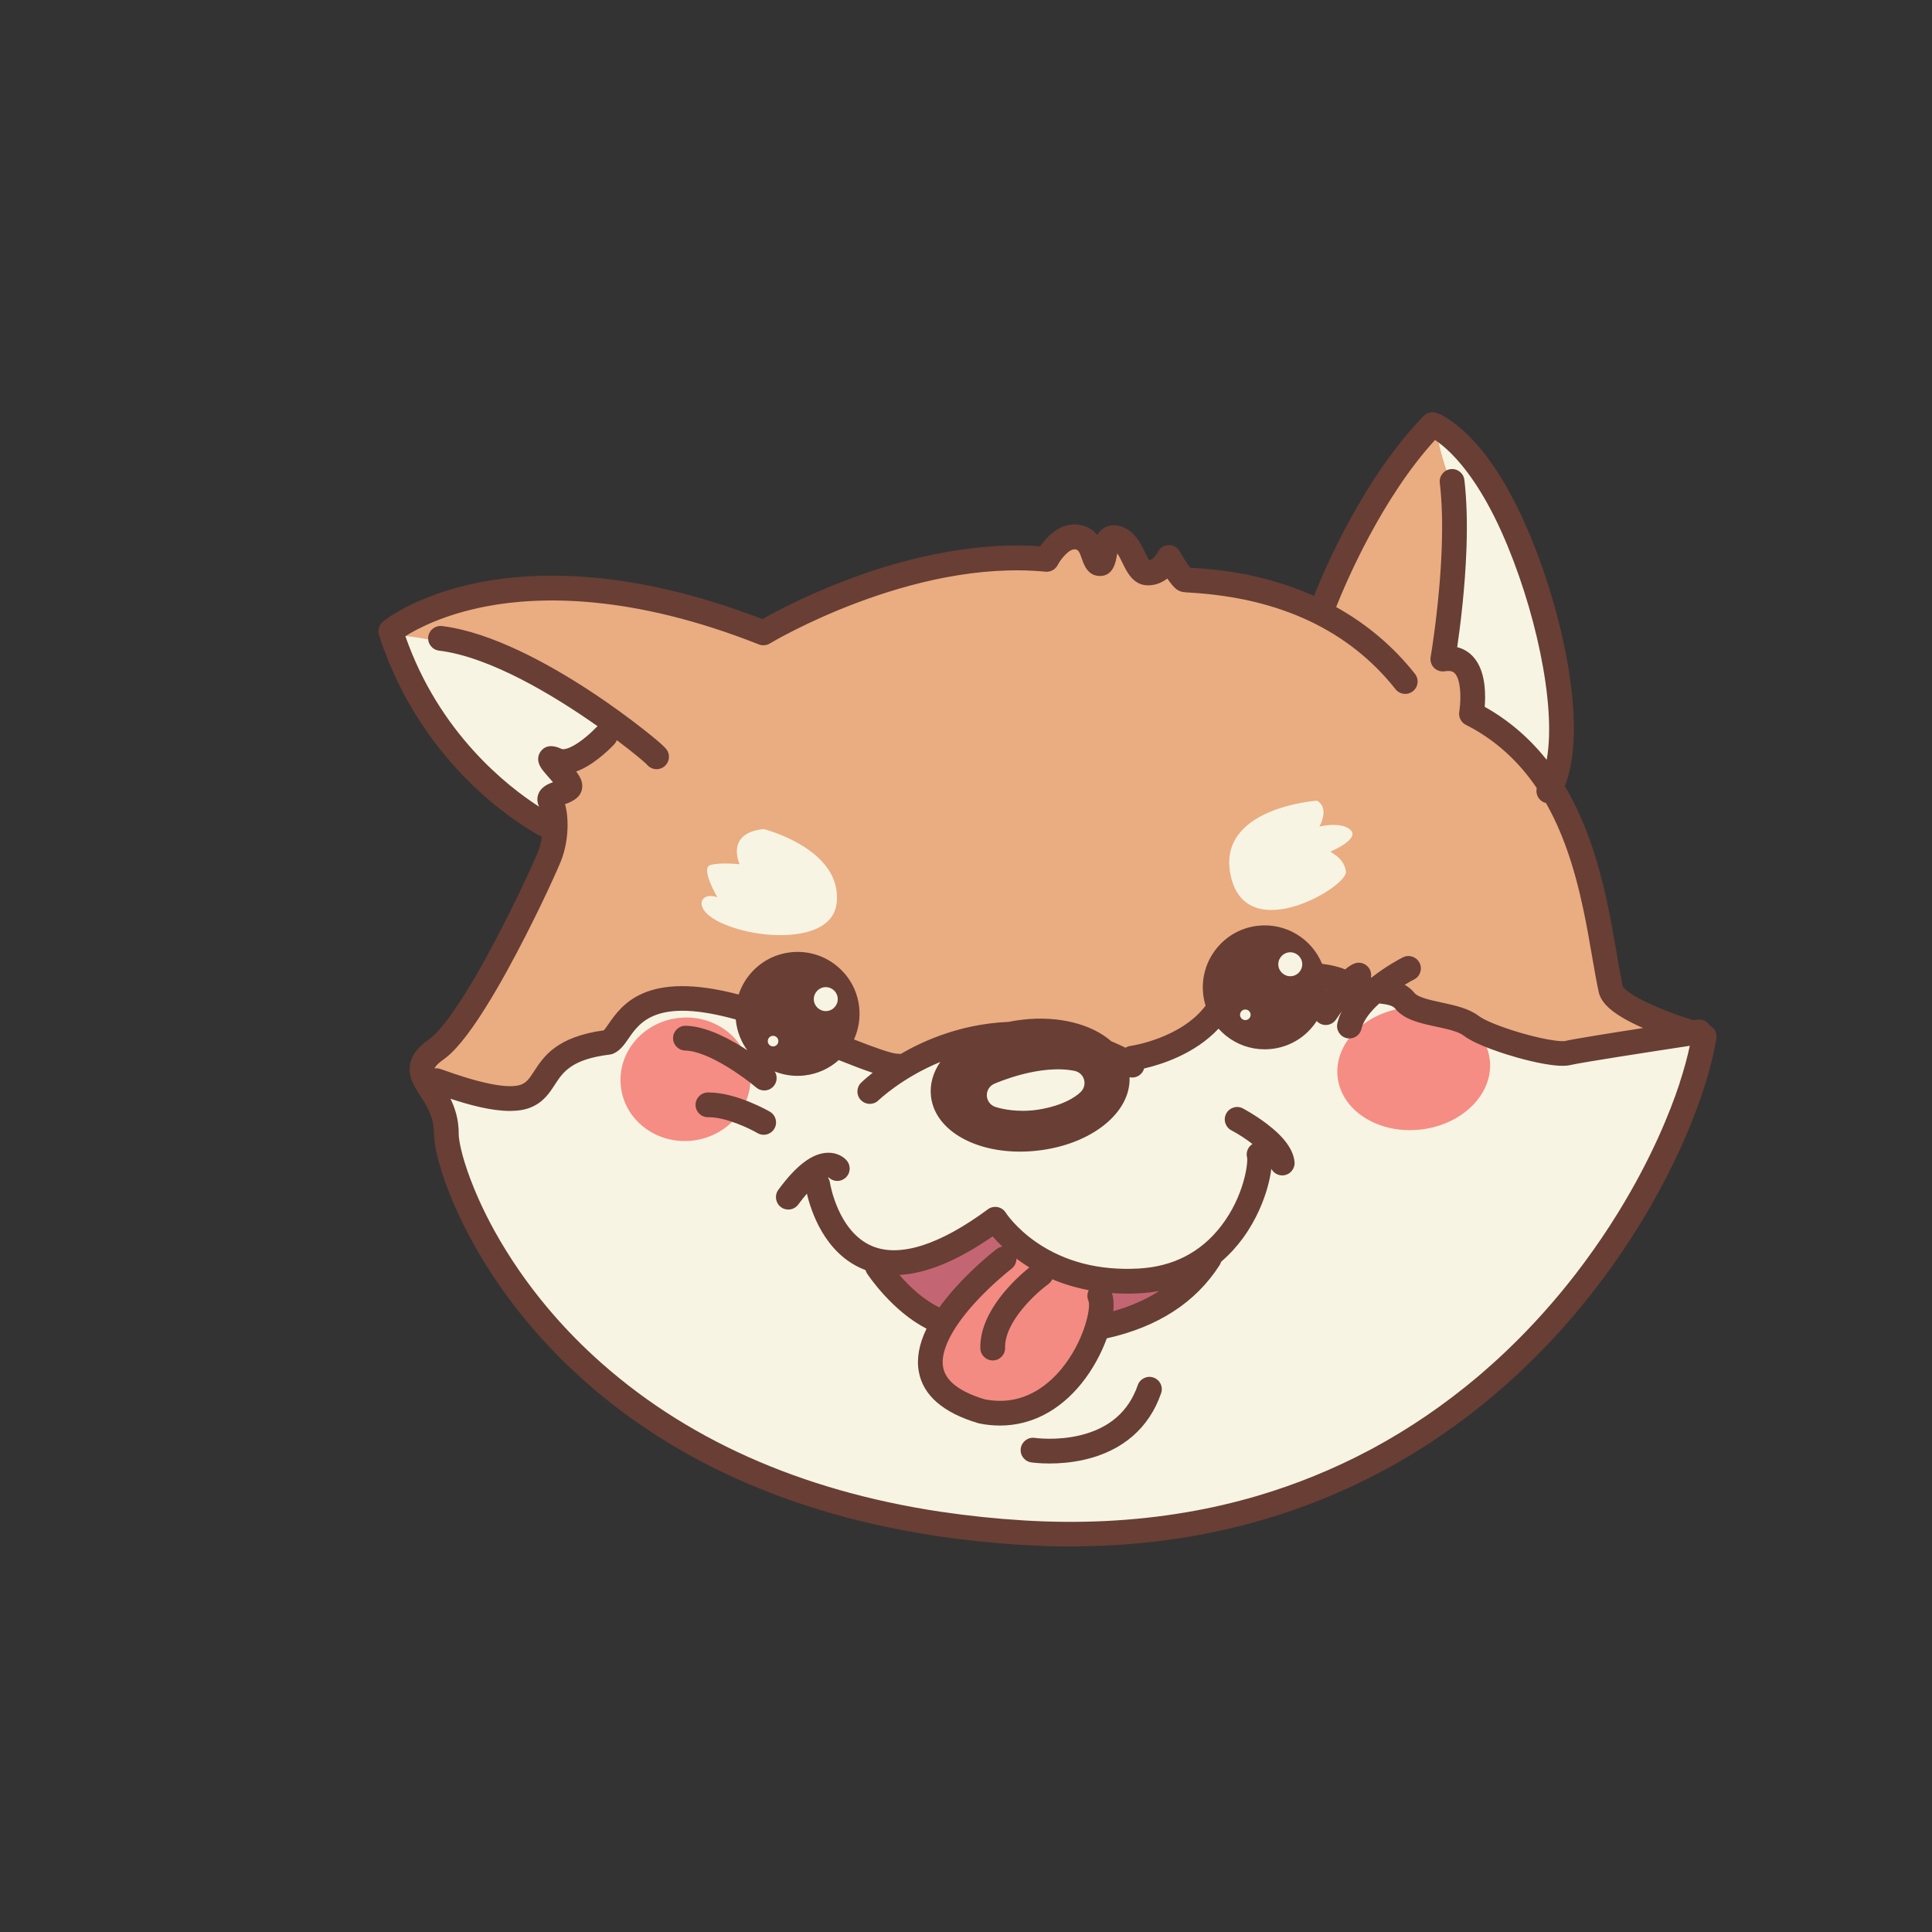 <svg xml:space="preserve" style="enable-background:new 0 0 500 500;" viewBox="0 0 500 500" y="0px" x="0px" xmlns:xlink="http://www.w3.org/1999/xlink" xmlns="http://www.w3.org/2000/svg" id="图层_1" version="1.1">
<rect x="0" y="0" width="500" height="500" fill="#333333" stroke="none"/>
<style type="text/css">
	.st0{fill:#F9F4E1;}
	.st1{fill:#EAAC81;}
	.st2{fill:#F7F4E3;}
	.st3{fill:#C46573;}
	.st4{fill:#F38B82;}
	.st5{fill:#F58D84;}
	.st6{fill:#683E35;}
</style>
<g>
	<g>
		<path d="M440.64,268c0,0,0,0.05-0.01,0.14v0c-0.01,0.06-0.02,0.13-0.03,0.22c-0.09,0.73-0.35,2.51-0.9,5.13
			c0,0,0,0,0,0.01c-0.15,0.73-0.33,1.51-0.53,2.37c-0.38,1.58-0.84,3.37-1.4,5.33c0,0.02-0.01,0.04-0.01,0.06
			c-3.09,10.67-9.33,26.56-21.66,42.95c-1.14,1.51-2.33,3.03-3.58,4.55c-0.74,0.9-1.5,1.8-2.27,2.71c0.02,0.07,0.04,0.14,0.07,0.21
			c0.04,0.13,0.09,0.26,0.15,0.4c-1.47,1.89-2.98,3.72-4.52,5.45c-3.84,4.31-8.22,9.01-13.23,13.8c-0.61,0.58-1.22,1.17-1.85,1.75
			c-0.43,0.4-0.85,0.8-1.29,1.2c-0.46,0.41-0.91,0.83-1.38,1.24c-0.83,0.75-1.68,1.49-2.53,2.22c-0.44,0.38-0.89,0.76-1.34,1.14
			c-7.75,6.56-16.79,13.03-27.4,18.71c-0.41,0.21-0.82,0.44-1.23,0.65c-8.97,4.75-18.72,8.81-29.29,11.93
			c-5.1,1.73-8.14,2.5-8.14,2.5s-3.97,0.94-10.94,1.9c-0.02,0.01-0.04,0.01-0.06,0.01c-13.09,2.22-27.25,3.04-42.56,2.1
			c-7.54-0.46-14.71-1.22-21.54-2.25c-0.02,0-0.04,0-0.06-0.01c-13.41-1.87-27.8-5.11-42.46-10.37
			c-20.24-7.27-36.14-17.87-48.46-29.48c0.05-0.19-0.15-0.58-0.55-1.13c-0.11-0.15-0.24-0.32-0.37-0.5
			c-2.6-3.29-10.19-10.81-17.21-19.39c-0.47-0.56-0.93-1.14-1.39-1.71c-0.3-0.39-0.61-0.78-0.92-1.17
			c-4.72-6.07-8.87-12.48-10.61-18.19c-0.03-0.1-0.06-0.19-0.09-0.29c-0.09-0.31-0.18-0.62-0.27-0.93c-0.57-2-1.07-3.86-1.51-5.58
			c-3.26-12.81-3.3-18.37-5.52-20.91c-0.52-0.59-1.12-1.29-1.69-2.06c-0.02-0.02-0.04-0.05-0.06-0.08
			c-0.26-0.33-0.51-0.68-0.75-1.04c-0.12-0.18-0.23-0.35-0.33-0.52c-0.56-0.92-1.03-1.87-1.29-2.82c-0.51-1.86-0.19-3.68,1.85-5.06
			c0.47-0.32,1.15-1.01,1.99-2.02c0.5-0.6,1.06-1.3,1.67-2.1c0,0,0.01,0,0.01-0.01c4.39-5.79,11.31-16.57,17.17-27.13
			c1.65-2.98,3.22-5.94,4.62-8.77c0.05-0.1,0.09-0.2,0.15-0.3c0.63-1.28,1.22-2.52,1.78-3.73c0.11-0.25,0.23-0.49,0.34-0.74
			c2.14-4.77,3.58-8.88,3.86-11.65c0.15-1.46,0.26-2.64,0.34-3.57c0.08-0.87,0.12-1.53,0.15-2.01v-0.01
			c0.01-0.18,0.01-0.34,0.02-0.47v-0.02c0.01-0.49-0.01-0.68-0.06-0.66c-0.03,0-0.06,0.08-0.1,0.2c-0.18,0.55-0.46,2.06-0.56,2.67
			c-0.03,0.16-0.05,0.26-0.05,0.26s-8.7-3.74-18.81-13.64c-7.56-7.4-15.9-18.24-21.98-33.52c-0.09-0.21-0.17-0.42-0.25-0.63
			c-0.05-0.13-0.1-0.26-0.15-0.39c-0.16-0.41-0.32-0.82-0.47-1.23c0.02-0.02,0.04-0.03,0.06-0.05c1.05-0.92,2.4-1.92,4.06-2.95
			c9.17-5.64,27.75-11.81,56.66-7.03c3.95,0.65,8.11,1.51,12.45,2.61c0.36,0.09,0.73,0.19,1.09,0.28c0.44,0.11,0.87,0.23,1.31,0.35
			c3.56,0.95,7.26,2.06,11.08,3.34c0.53,0.18,1.07,0.36,1.61,0.55c2.16,0.74,4.37,1.54,6.62,2.4c0.37,0,0.83-0.09,1.38-0.27
			c1.55-0.48,3.8-1.6,6.72-3.07l0,0c6.11-3.07,15.13-7.64,26.62-11.05c11.16-3.32,24.65-5.54,40.09-4.23
			c0.08-0.1,0.19-0.25,0.32-0.43c0.86-1.22,2.83-4.03,5.55-5c0.66-0.24,1.38-0.37,2.13-0.33c2.81,0.12,3.69,3.12,4.49,5.23
			c0,0,0,0.01,0,0.01c0.29,0.77,0.57,1.41,0.94,1.75c0.15,0.15,0.32,0.24,0.51,0.26c0.54,0.05,0.71-0.56,0.77-1.44
			c0.03-0.42,0.04-0.91,0.05-1.41c0.07-2.07,0.28-4.5,2.71-4.39c2.66,0.11,4.39,3.62,5.71,6.34c0.46,0.93,0.86,1.77,1.24,2.34
			c0.29,0.45,0.57,0.74,0.85,0.8c0.21,0.05,0.46,0.04,0.73-0.02c0,0,0,0,0,0c0.39-0.08,0.84-0.26,1.29-0.5
			c1.68-0.89,3.54-2.62,3.93-3.38c0.08-0.16,0.2-0.18,0.36-0.09c0,0,0.01,0,0.01,0c0.65,0.39,1.89,2.6,3.11,4.11
			c0,0.01,0.01,0.01,0.01,0.01c0.52,0.65,1.04,1.16,1.52,1.35c0.04,0.02,0.1,0.03,0.17,0.05c0.45,0.12,1.44,0.28,2.82,0.47h0.01
			c0.54,0.08,1.14,0.16,1.79,0.25h0.02c1.5,0.2,3.27,0.43,5.18,0.7c2.1,0.29,4.39,0.63,6.69,1.01c7.56,1.25,15.37,2.98,17.9,5.33
			c0.08-0.18,0.19-0.43,0.33-0.75c0.53-1.18,1.51-3.25,2.81-5.88c3.56-7.19,9.49-18.56,14.98-27.4c0.02-0.03,0.04-0.06,0.06-0.09
			c0.36-0.57,0.71-1.13,1.06-1.68c3.25-5.08,6.28-9.08,8.47-10.55c0.19-0.12,0.37-0.23,0.54-0.32c0.02-0.01,0.03-0.02,0.05-0.02
			c0.51-0.24,1.07-0.33,1.67-0.27c0.07,0,0.13,0.01,0.19,0.03c0.2,0.03,0.4,0.08,0.6,0.14c0,0,0,0,0,0c2.89,0.86,6.56,4.64,10.3,10
			c1.22,1.74,2.44,3.65,3.65,5.67c1.36,2.28,2.7,4.71,3.98,7.24c0,0.02,0.01,0.04,0.02,0.06c0.39,0.76,0.77,1.53,1.15,2.3
			c0.01,0.01,0.02,0.03,0.02,0.05c3.71,7.67,6.84,15.96,8.48,23.14c0.74,3.23,1.32,6.42,1.78,9.53c0.22,1.45,0.4,2.88,0.56,4.29
			c0,0.06,0.01,0.11,0.02,0.17c0.06,0.48,0.11,0.95,0.16,1.43c0.53,5.14,0.73,9.91,0.73,14.03v0c0,4.87-0.28,8.82-0.62,11.43
			c-0.06,0.46-0.12,0.86-0.19,1.23c0,0,0,0,0,0c-0.13,0.8-0.27,1.4-0.4,1.77c-0.07,0.19-0.08,0.45-0.04,0.78
			c0.04,0.43,0.17,0.97,0.36,1.61c0,0,0,0,0,0c1.24,4.2,5.29,12.89,8.77,23.71c0,0.01,0,0.01,0,0.02c0.56,1.75,1.11,3.55,1.63,5.4
			c1.77,6.31,3.19,13.15,3.72,20.13c0.02,0.26,0.04,0.51,0.06,0.77c0.04,0.05,0.09,0.1,0.13,0.14c3.76,4.02,16.83,9.51,21.85,11.52
			c0.2,0.09,0.4,0.16,0.57,0.23C440.12,267.8,440.64,268,440.64,268z" class="st0"></path>
	</g>
	<g>
		<g>
			<path d="M440.84,268.48c-0.01,0.1-0.02,0.21-0.04,0.33v0.01c-0.15,1.04-0.51,2.62-1.09,4.66c0,0,0,0,0,0.01
				c-3.22,11.33-13.18,36.56-30.23,58.67c-23.27,32.3-59.13,49.14-78.22,56.25c-1.77,0.66-3.39,1.24-4.85,1.74
				c-5.1,1.73-8.14,2.5-8.14,2.5s-3.97,0.94-10.94,1.9c-0.02,0.01-0.04,0.01-0.06,0.01c-13.02,1.81-36.48,3.71-64.1-0.14
				c-0.02,0-0.04,0-0.06-0.01c-13.41-1.87-27.8-5.11-42.46-10.37c-20.24-7.27-36.14-17.87-48.46-29.48
				c-4.95-4.67-9.31-9.49-13.15-14.33c-0.01-0.01-0.03-0.03-0.04-0.04c-0.79-1.01-1.57-2.01-2.32-3.01
				c-0.01-0.02-0.02-0.03-0.04-0.05c-0.89-1.2-1.75-2.39-2.58-3.58c-6.96-9.98-11.74-19.72-14.78-27.88
				c-1.59-4.29-2.71-8.15-3.41-11.37c0-0.02-0.01-0.05-0.01-0.07c-0.13-0.63-0.25-1.23-0.36-1.81c-0.09-0.51-0.17-1-0.24-1.46
				c-0.21-1.46-0.97-3.46-1.87-5.47c-0.33-0.75-0.69-1.49-1.04-2.21c-0.05-0.1-0.1-0.21-0.16-0.31c-0.06-0.12-0.12-0.23-0.18-0.35
				c-0.98-1.92-1.91-3.57-2.37-4.38c-0.18-0.3-0.29-0.49-0.31-0.53c0,0,0,0,0,0c-0.13-0.41-0.17-0.84-0.11-1.26
				c0.15-1.09,0.87-2.23,1.89-3.4c1.11-1.28,2.58-2.61,4.04-3.99c0,0,0.01,0,0.01-0.01c1.13-1.06,2.26-2.15,3.22-3.26
				c0.36-0.42,0.7-0.84,1.01-1.26c2.8-3.7,5.89-8.88,8.88-14.53c0,0,0.01-0.01,0.01-0.02c1.39-2.62,2.75-5.34,4.05-8.05
				c6.32-13.15,11.26-26.31,10.55-28.08c-8.42-4.89-15.37-10.54-21.01-16.25c-4.28-4.33-7.8-8.7-10.63-12.81
				c-0.03-0.04-0.06-0.08-0.09-0.12c-5.35-7.79-8.22-14.63-9.07-18.48c-0.02-0.08-0.03-0.16-0.05-0.23
				c-0.13-0.63-0.2-1.17-0.22-1.61c-0.03-0.75,0.1-1.22,0.36-1.39c16.74-10.47,36.7-11.83,54.15-10c0.02,0,0.04,0,0.06,0
				c1.88,0.2,3.74,0.44,5.56,0.71c17.16,2.51,31.05,7.68,35.55,9.24c0.43,0.15,0.76,0.26,1.02,0.34c0.15,0.04,0.26,0.08,0.35,0.09
				c0.75-0.53,1.51-1.05,2.27-1.55c1.02-0.68,2.05-1.32,3.09-1.95l0,0c8.85-5.34,18.03-8.82,26.62-11.05
				c5.52-1.44,10.8-2.36,15.59-2.94c13.1-1.59,22.54-0.59,23.35-0.46c1.68,0.28,5.59-5.45,8.39-6.15c1.7-0.43,3.5,2.04,4.77,4.03
				c0.17,0.26,0.33,0.51,0.47,0.75c0,0,0,0.01,0,0.01c0.58,0.94,1,1.63,1.18,1.63c0.24,0,0.59-1.15,1.1-2.48
				c0.11-0.28,0.23-0.58,0.36-0.87c0.63-1.5,1.48-2.94,2.6-3.08c0.11-0.01,0.22,0,0.33,0.02c0,0,0,0,0.01,0
				c0.07,0.02,0.13,0.04,0.2,0.06c0.02,0,0.04,0.01,0.06,0.02c1.16,0.48,2.56,2.48,3.91,4.43c0.32,0.47,0.64,0.92,0.95,1.36
				c1.05,1.48,2.03,2.67,2.79,2.77c0.4,0.05,0.85-0.01,1.33-0.16c0.97-0.29,2.03-0.89,2.88-1.45c0.96-0.62,1.66-1.19,1.66-1.19
				s0.4,0.55,1.03,1.29c0.5,0.6,1.15,1.33,1.85,2c0,0.01,0.01,0.01,0.01,0.01c0.55,0.53,1.12,1.03,1.68,1.4
				c0.18,0.12,0.37,0.23,0.54,0.32c0.13,0.07,0.26,0.13,0.38,0.18c1.26,0.03,2.5,0.1,3.71,0.21h0.02c1.79,0.16,3.52,0.4,5.18,0.7
				c12.24,2.2,20.84,7.49,23.8,6.93c0.66-0.12,1.04-0.54,1.12-1.35c0-0.05,0-0.1,0.01-0.16c0.11-2.61,5.2-12.52,11.13-22.48
				c2.17-3.65,4.46-7.31,6.65-10.63c0.02-0.03,0.04-0.06,0.06-0.09c0.89-1.33,1.76-2.62,2.6-3.81c0.03-0.04,0.06-0.09,0.09-0.13
				c2.61-3.69,4.93-6.58,6.56-7.98c0.32-0.27,0.61-0.48,0.87-0.64c0.26-0.15,0.48-0.24,0.68-0.27c0.32-0.05,0.65-0.04,0.98,0
				c0.07,0,0.13,0.01,0.19,0.03c0.23,0.04,0.45,0.1,0.68,0.18c0,0,0,0,0.01,0c1.71,0.6,3.52,2.24,5.4,4.41
				c0.45,0.52,0.9,1.07,1.36,1.64c2.25,2.83,4.59,6.24,6.98,9.41c0.04,0.06,0.08,0.11,0.12,0.17c0.28,0.37,0.56,0.74,0.85,1.11
				c0.11,0.14,0.22,0.29,0.34,0.43c1.44,2.72,2.76,5.41,3.96,8.06c0.01,0.01,0.02,0.03,0.02,0.05c4.87,10.7,7.88,20.79,9.64,29.79
				c0.48,2.47,0.87,4.86,1.18,7.16c0,0.06,0.01,0.11,0.02,0.17c0.08,0.55,0.14,1.09,0.2,1.63c0.6,5.14,0.78,9.79,0.68,13.83v0
				c-0.15,6.47-1.01,11.37-1.99,14.22c0.08,0.1,0.16,0.2,0.23,0.3c0.01,0.01,0.02,0.02,0.03,0.04c0.17,0.21,0.33,0.43,0.48,0.66
				c2.5,3.56,4.63,8.93,6.42,14.88c1.01,3.37,1.91,6.92,2.71,10.44c0,0.01,0,0.01,0,0.02c2.85,12.55,4.41,24.8,4.94,27.08
				c0.31,1.34,2.43,2.81,5.34,4.27c4.92,2.47,12.09,4.93,16.55,6.7c0.13,0.05,0.26,0.1,0.38,0.15c0.14,0.06,0.28,0.11,0.4,0.17
				c0.66,0.27,1.25,0.53,1.73,0.75c0.07,0.04,0.14,0.07,0.2,0.1C440.82,268.47,440.83,268.48,440.84,268.48z" class="st1"></path>
		</g>
		<g>
			<path d="M375.19,123.88c0,0,3.5,35.24-0.97,44.77c1.75,1.56,5.06,2.34,5.65,6.81c0.58,4.48,0.58,8.57,0.58,8.57
				s19.86,15.57,20.44,19.08c0.58,3.5,6.42-12.26,2.92-23.94s-9.73-57.23-32.12-67.74C373.04,119.01,375.19,123.88,375.19,123.88z" class="st2"></path>
		</g>
		<g>
			<path d="M101.56,164.33c0,0,28.63,0.62,57.42,23.06c1.24,2.17-2.94,7.43-9.59,8.82c-6.65,1.39-2.63,3.71-2.32,5.57
				c0.31,1.86-3.87,4.33-3.87,4.33l0.62,7.27C143.81,213.39,104.19,191.88,101.56,164.33z" class="st2"></path>
		</g>
		<g>
			<path d="M440.8,268.47c0,0.1,0,0.22-0.01,0.35v0.01c-0.08,1.35-0.64,3.8-1.62,7.04c-2.8,9.19-9.05,24.76-17.68,39.63
				c-1.71,2.95-3.52,5.87-5.41,8.71c-1.8,2.71-3.69,5.35-5.64,7.86c-1.47,1.89-2.98,3.72-4.52,5.45c-3.84,4.31-8.22,9.01-13.23,13.8
				c-0.61,0.58-1.22,1.17-1.85,1.75c-0.43,0.4-0.85,0.8-1.29,1.2c-0.46,0.41-0.91,0.83-1.38,1.24c-0.83,0.75-1.68,1.49-2.53,2.22
				c-0.44,0.38-0.89,0.76-1.34,1.14c-7.75,6.56-16.79,13.03-27.4,18.71c-0.41,0.21-0.82,0.44-1.23,0.65
				c-7.37,3.86-15.48,7.33-24.43,10.19c-18.29,5.84-40.07,9.13-66.14,7.91c-47.46-2.08-86.48-18.05-113.85-43.38
				c-5.31-4.91-10.18-10.18-14.59-15.76c-0.01-0.02-0.02-0.03-0.04-0.05c-1.37-1.73-2.69-3.5-3.97-5.3
				c-2.7-3.79-5.2-7.71-7.49-11.76c-1.25-2.22-2.44-4.47-3.57-6.76c-0.19-0.37-0.37-0.75-0.55-1.13c-0.92-1.96-1.68-3.96-2.32-5.93
				c-1.42-4.33-2.26-8.53-2.88-11.94c0-0.02-0.01-0.05-0.01-0.07c-0.13-0.74-0.26-1.45-0.37-2.11c-0.32-1.83-0.59-3.32-0.88-4.31
				c0-0.02-0.01-0.05-0.02-0.07c-0.08-0.27-0.17-0.5-0.26-0.69c0-0.01-0.01-0.02-0.01-0.03c-0.05-0.1-0.1-0.19-0.16-0.27
				c-0.24-0.35-0.5-0.78-0.76-1.27c-0.37-0.7-0.75-1.5-1.11-2.3c0-0.01-0.01-0.02-0.01-0.02c-0.03-0.06-0.06-0.13-0.09-0.19
				c-0.04-0.09-0.08-0.18-0.12-0.27c-0.78-1.8-1.37-3.4-1.37-3.4s4.14,1.39,9.16,2.71c4,1.05,8.55,2.05,12,2.27
				c1.96,0.12,3.57-0.01,4.52-0.53c0.49-0.27,0.94-0.62,1.39-1.04c1.11-1.04,2.14-2.5,3.33-4.05c0,0,0.01-0.01,0.02-0.02
				c1.8-2.35,3.99-4.94,7.39-6.66c0.01,0,0.03-0.01,0.04-0.02c1.65-0.84,3.59-1.47,5.9-1.78h0.02c0.77-0.1,1.58-0.17,2.43-0.2
				c0.15-0.04,0.31-0.12,0.48-0.26c0.89-0.66,2.09-2.45,3.81-4.42c0,0,0.01-0.01,0.01-0.02c1.5-1.72,3.38-3.57,5.79-4.94
				c0.01,0,0.02,0,0.02-0.01c2.45-1.4,5.45-2.27,9.11-1.97c0.13,0.01,0.27,0.02,0.4,0.04c3.84,0.4,10.11,2.1,17.04,4.29
				c7.09,2.24,14.87,4.99,21.45,7.38c0.43,0.16,0.86,0.31,1.29,0.47c7.53,2.74,13.23,4.89,14.06,5.05c2.3,0.43,9.47-3.3,13.92-4.73
				c2.34-0.75,9.86-3.23,19.24-3.59c6.06-0.24,12.89,0.41,19.6,2.95c0,0,0.01,0,0.01,0.01c2.63,0.99,5.24,2.28,7.78,3.93
				c0.75,0.3,3.44-0.2,6.79-1.35c0,0,0,0,0.01,0c6.24-2.13,14.79-6.48,17.6-11.99c0.05-0.09,0.1-0.17,0.18-0.26
				c0.15-0.21,0.35-0.43,0.6-0.66c2.98-2.84,12.64-7.54,23.81-6.79c2.18,0.15,4.43,0.5,6.69,1.12c0.73,0.2,1.43,0.39,2.1,0.57
				c0.3,0.08,0.59,0.16,0.87,0.23c0,0,0,0,0.01,0c1.38,0.37,2.62,0.68,3.71,0.96c0.01,0,0.02,0,0.03,0
				c0.87,0.22,1.66,0.41,2.37,0.57c4.1,0.96,5.69,1.14,6.31,1.15c0.34,0,0.38-0.05,0.38-0.05s3.06,1.44,6.86,3.09
				c1.92,0.83,4.02,1.71,6.02,2.49c1.6,0.62,3.13,1.17,4.44,1.58c0.04,0.01,0.08,0.02,0.11,0.03c0.33,0.1,0.64,0.19,0.94,0.27
				c4.06,1.09,10.74,4.51,16.36,6.43c2.52,0.86,4.83,1.41,6.6,1.32c3.08-0.15,12.85-2.08,21.57-3.6c0.02,0,0.03,0,0.05-0.01
				c3.67-0.63,7.16-1.2,9.88-1.51c0.04,0,0.07-0.01,0.11-0.01c1.17-0.14,2.19-0.23,3.02-0.27c0.04,0,0.08,0,0.12,0
				c0.28-0.01,0.53-0.01,0.76,0c0.69,0.01,1.16,0.09,1.37,0.24c0.1,0.08,0.17,0.25,0.19,0.5C440.8,268.27,440.8,268.36,440.8,268.47
				z" class="st2"></path>
		</g>
		<g>
			<g>
				<path d="M257.93,315.93c0,0-18.41,11.9-29.93,10.9c1.25,5.39,11.02,13.53,17.66,15.15s39.58,3.26,49.72-2.25
					c10.14-5.51,15.03-12.02,15.03-12.02S274.46,338.85,257.93,315.93z" class="st3"></path>
			</g>
			<g>
				<path d="M340.85,207.21c0,0-26.54,1.78-22.26,19.78s30.17,2.46,29.74-1.39c-0.43-3.86-4.47-5.05-3.9-5.27
					c0.58-0.22,7.45-3.24,5.09-5.53s-8.06-0.9-8.06-0.9S344.23,209.23,340.85,207.21z" class="st2"></path>
			</g>
			<g>
				<path d="M197.66,214.56c0,0,20.57,5.2,18.85,19.27c-1.73,14.07-35.84,7.34-34.93-0.4c0.74-2.5,4.06-1.22,4.06-1.22
					s-4.41-7.53-1.83-8.32c2.58-0.8,7.61-0.22,7.61-0.22S187.58,215.56,197.66,214.56z" class="st2"></path>
			</g>
			<path d="M282.3,331.6c-4.94-0.11-18.08-9.04-18.08-9.04l-4.35,3.24c0,0-8,6.12-13.65,13.71
				c-1.35,1.81-2.56,3.71-3.5,5.62c-3.79,7.75-3.1,15.84,11.33,20.12c14.8,3.01,24.53-8.35,28.68-18.16
				c1.06-2.49,1.75-4.89,2.07-6.91c0.33-2.09,0.27-3.79-0.18-4.83C284.62,335.35,287.24,331.7,282.3,331.6z" class="st4"></path>
			<g>
				
					<ellipse ry="15.97" rx="16.83" cy="279.28" cx="177.3" class="st5" transform="matrix(0.994 -0.112 0.112 0.994 -30.107 21.569)"></ellipse>
			</g>
			<g>
				
					<ellipse ry="15.89" rx="19.81" cy="276.54" cx="365.71" class="st5" transform="matrix(0.994 -0.112 0.112 0.994 -28.619 42.611)"></ellipse>
			</g>
			<g>
				<path d="M442.5,265.41c-0.64-1.09-1.9-1.74-3.23-1.54c-0.12,0.02-0.5,0.07-1.08,0.16
					c-4.01-1.29-10.67-3.63-15.02-6.2c-2.58-1.53-3.12-2.43-3.19-2.57c-0.01-0.04-0.02-0.08-0.03-0.12l-0.01-0.06
					c-0.01-0.03-0.01-0.07-0.02-0.1c-0.06-0.28-0.12-0.56-0.18-0.85c-0.46-2.28-0.91-4.88-1.38-7.63c-0.66-3.79-1.4-8.09-2.34-12.53
					c-1.31-6.15-2.77-11.48-4.47-16.26c-1.77-5.01-3.87-9.62-6.25-13.71c-0.02-0.04-0.04-0.08-0.07-0.12
					c-0.09-0.15-0.17-0.29-0.26-0.43c3.39-8.45,2.53-20.56,1.08-29.71c-2-12.64-6.23-26.75-11.6-38.72
					c-10.5-23.41-21.45-27.75-22.66-28.17c-1.17-0.4-2.47-0.1-3.33,0.79c-15.35,15.73-25.42,39.07-28.4,46.57
					c-2.33-1.04-4.74-1.98-7.23-2.81c-10.88-3.62-20.21-4.19-24.19-4.43c-0.2-0.01-0.42-0.03-0.62-0.04
					c-0.66-0.87-1.78-2.61-2.72-4.25c-0.59-1.04-1.72-1.67-2.9-1.62c-1.19,0.05-2.25,0.74-2.76,1.82c-0.21,0.42-1.13,1.88-2.18,2.13
					c-0.34-0.45-0.81-1.41-1.14-2.09c-1.13-2.33-2.69-5.51-6.11-6.65c-2.07-0.69-3.58-0.19-4.48,0.36
					c-0.77,0.47-1.33,1.09-1.74,1.79c-0.99-1.19-2.42-2.21-4.56-2.58c-4.94-0.85-8.5,3.04-10.24,5.54
					c-18.66-1.33-37.21,3.87-49.67,8.56c-10.99,4.14-19.1,8.51-22.22,10.28c-33.82-13.08-58.4-12.42-73.14-9.52
					c-16.53,3.25-24.73,9.89-25.07,10.18c-1.01,0.83-1.41,2.2-1.01,3.45c6.27,19.61,17.63,32.9,26.06,40.59
					c7.31,6.67,13.66,10.38,16.1,11.68c-0.21,1.37-0.55,2.69-1,3.84c-0.41,1.01-1.47,3.44-2.93,6.56c-0.01,0.01-0.01,0.03-0.02,0.04
					l-0.32,0.7c-0.53,1.13-1.12,2.36-1.74,3.65c-0.06,0.12-0.12,0.25-0.18,0.37c-2,4.13-5.1,10.36-8.58,16.64
					c-0.01,0.02-0.02,0.04-0.03,0.06c-3.61,6.53-6.85,11.7-9.61,15.37c-1.68,2.23-3.14,3.84-4.35,4.8
					c-0.14,0.11-0.27,0.21-0.41,0.31c-0.83,0.58-1.56,1.17-2.18,1.76c-1.79,1.71-2.73,3.51-2.87,5.5c-0.05,0.73,0.01,1.47,0.19,2.21
					c0.01,0.05,0.03,0.1,0.04,0.15c0.38,1.51,1.16,2.89,1.96,4.16c0.12,0.19,0.24,0.38,0.36,0.57c0.16,0.26,0.33,0.52,0.5,0.79
					c0.13,0.21,0.27,0.42,0.4,0.63c0.03,0.06,0.07,0.12,0.1,0.17c0.02,0.03,0.04,0.06,0.06,0.1c0.52,0.84,1.17,1.95,1.69,3.22
					c0.01,0.02,0.01,0.04,0.02,0.05c0.07,0.17,0.13,0.34,0.19,0.51c0.01,0.03,0.02,0.07,0.03,0.1c0.4,1.13,0.63,2.25,0.7,3.42
					c0,0.04,0.01,0.07,0.01,0.11l0.01,0.06c0,0.05,0,0.1,0.01,0.14c0.01,0.19,0.02,0.41,0.01,0.67c-0.03,3.02,1.25,8.28,3.43,14.07
					c0.65,1.73,1.36,3.48,2.12,5.18c1.32,3,2.84,6.05,4.51,9.08c2.03,3.67,4.3,7.33,6.74,10.86c2.27,3.3,4.76,6.56,7.38,9.72
					c0.05,0.06,0.09,0.11,0.14,0.16c3.92,4.7,8.24,9.22,12.84,13.44c24.02,22.05,55.33,36.1,93.07,41.77
					c0.08,0.01,0.15,0.03,0.23,0.03c7.04,1.05,14.36,1.81,21.73,2.26c4.19,0.26,8.36,0.39,12.48,0.39c10.53,0,20.81-0.84,30.68-2.51
					c0.1-0.01,0.2-0.03,0.3-0.05c6.56-1.11,13.06-2.62,19.34-4.47c10.34-3.05,20.4-7.15,29.85-12.15c0.24-0.13,0.48-0.25,0.73-0.38
					c0.17-0.09,0.35-0.18,0.52-0.27c0.01-0.01,0.03-0.01,0.04-0.02c9.83-5.32,19.23-11.74,27.94-19.08
					c0.46-0.39,0.92-0.78,1.36-1.17c0.92-0.79,1.77-1.54,2.57-2.25c0.48-0.42,0.95-0.85,1.41-1.27c0.44-0.41,0.89-0.82,1.32-1.22
					c0.63-0.59,1.26-1.19,1.88-1.78c6.38-6.14,12.41-12.87,17.92-20c0.85-1.09,1.58-2.07,2.25-2.97c3.22-4.34,6.29-8.87,9.14-13.49
					c9.02-14.63,13.99-27.07,16.57-34.92c0.02-0.05,0.03-0.11,0.05-0.16c1.59-4.86,2.75-9.47,3.35-13.35
					C444.42,267.36,443.71,266.03,442.5,265.41z M113.31,275.37c0.38-0.36,0.86-0.75,1.43-1.15c0.25-0.18,0.5-0.36,0.73-0.55
					c1.64-1.31,3.43-3.25,5.46-5.95c2.95-3.92,6.36-9.36,10.13-16.17l0,0c0.01-0.02,0.02-0.04,0.03-0.06
					c3.54-6.4,6.7-12.75,8.73-16.94c0.01-0.02,0.02-0.05,0.03-0.07c0.02-0.05,0.04-0.1,0.07-0.14c0.02-0.03,0.03-0.06,0.05-0.1
					c0.64-1.33,1.24-2.59,1.79-3.76c0.01-0.01,0.01-0.03,0.02-0.04l0.15-0.33c0.06-0.13,0.12-0.26,0.18-0.39
					c1.61-3.45,2.66-5.86,3.07-6.89c1.12-2.83,1.73-6.22,1.71-9.53c-0.01-0.85-0.05-1.67-0.14-2.43c0-0.03-0.01-0.06-0.01-0.1
					c-0.05-0.41-0.11-0.8-0.17-1.15c-0.09-0.53-0.21-1.03-0.34-1.5c1.79-0.63,4.79-1.91,4.43-5.18c-0.08-0.75-0.37-1.5-0.9-2.35
					c-0.19-0.3-0.4-0.61-0.64-0.93c0.35-0.12,0.71-0.27,1.07-0.43c4.47-1.99,8.59-6.4,8.76-6.59c0.3-0.33,0.53-0.7,0.67-1.1
					c4.2,3.16,7.05,5.57,7.76,6.27c0.61,0.79,1.55,1.25,2.54,1.25c0.37,0,0.75-0.07,1.12-0.2c1.66-0.62,2.5-2.46,1.88-4.12
					c-0.27-0.73-0.51-1.36-6.6-6.14c-3.04-2.39-7.92-6.06-13.94-9.99c-10.25-6.7-25.15-15.02-37.98-16.59
					c-1.75-0.21-3.35,1.03-3.57,2.79c-0.21,1.76,1.03,3.35,2.79,3.57c13.21,1.61,29.77,11.61,41.03,19.56
					c-0.14,0.11-0.27,0.22-0.4,0.36c-0.94,1.01-3.97,3.89-6.67,5.1c-0.49,0.22-0.93,0.36-1.3,0.43c-0.04,0.01-0.08,0.02-0.12,0.03
					c-0.36,0.06-0.65,0.04-0.83-0.04c-0.91-0.42-3.67-1.68-5.39,0.64c-0.72,0.97-1.22,2.6,0.5,4.85c0.45,0.58,1.03,1.25,1.66,1.96
					c0.32,0.37,0.67,0.77,1.01,1.16c-1.04,0.37-3.13,1.14-3.83,3.2c-0.35,1.04-0.25,2.14,0.26,3.15
					c-8.28-5.32-25.87-19.06-34.63-44.14c3.04-1.92,10.01-5.63,20.96-7.72c14.04-2.67,37.67-3.14,70.52,9.85
					c0.93,0.37,1.98,0.28,2.84-0.24c0.36-0.22,36.63-21.93,71.34-18.58c1.3,0.13,2.55-0.56,3.15-1.71c0.81-1.55,3-4.34,4.61-4.06
					c0.68,0.12,0.99,0.45,1.67,2.46c0.52,1.51,1.48,4.33,4.53,4.42c0.05,0,0.1,0,0.15,0c3.52,0,4.12-3.8,4.38-5.43
					c0.02-0.13,0.04-0.27,0.07-0.42c0.5,0.68,0.98,1.65,1.41,2.55c1.17,2.4,2.77,5.67,6.5,5.72c2,0.03,3.71-0.73,5.06-1.76
					c1.66,2.42,2.46,2.86,2.86,3.08c0.77,0.43,1.4,0.47,3.27,0.58c23.11,1.4,40.92,9.8,52.93,24.98c1.1,1.39,3.11,1.62,4.5,0.52
					c1.39-1.1,1.62-3.11,0.52-4.5c-5.6-7.08-12.44-12.86-20.39-17.28c2.46-6.2,11.76-28.13,25.59-43.23
					c1.02,0.67,2.44,1.75,4.13,3.43c3.26,3.24,8.17,9.4,13.09,20.36c8.54,19.03,14.29,44.7,11.68,58.98
					c-4.49-5.66-9.88-10.27-16.04-13.72c0.11-1.42,0.17-3.33-0.03-5.29c-0.59-5.79-3.12-8.3-5.12-9.38
					c-0.62-0.34-1.27-0.59-1.97-0.76c0.76-5.17,2.05-15.2,2.41-25.83c0.22-6.62,0.04-12.49-0.55-17.45c-0.21-1.76-1.8-3.01-3.56-2.8
					c-1.76,0.21-3.01,1.8-2.8,3.56c0.55,4.64,0.72,10.19,0.51,16.49c-0.48,14.57-2.86,28.42-2.88,28.56
					c-0.18,1.02,0.15,2.07,0.88,2.8c0.73,0.74,1.77,1.07,2.8,0.9c0.91-0.15,1.61-0.1,2.11,0.17c1.85,1,2.24,5.93,1.66,10.02
					l-0.05,0.31c-0.22,1.38,0.48,2.74,1.73,3.37c0.41,0.2,0.82,0.42,1.28,0.67c0.04,0.02,0.08,0.04,0.12,0.06
					c6.29,3.45,11.67,8.26,16.01,14.31c0.31,0.43,0.61,0.87,0.92,1.33c-0.31,1.32,0.25,2.75,1.48,3.49c0.29,0.17,0.59,0.29,0.9,0.36
					c2.05,3.61,3.88,7.66,5.43,12.06c1.61,4.53,2.99,9.58,4.24,15.46c0.92,4.32,1.65,8.56,2.29,12.29c0.48,2.79,0.94,5.43,1.42,7.8
					c0.06,0.32,0.13,0.63,0.2,0.94c0.01,0.06,0.02,0.12,0.04,0.18l0.01,0.06c0,0.02,0.01,0.04,0.01,0.07
					c0.51,2.38,2.47,4.51,6.18,6.7c1.59,0.94,3.42,1.84,5.32,2.68c-8.52,1.32-18.13,2.86-20.27,3.37
					c-0.74,0.15-4.36-0.12-10.81-1.95c-5.15-1.46-9.86-3.32-11.45-4.54c-2.58-1.97-6.17-2.74-9.63-3.49
					c-2.7-0.58-6.06-1.3-6.98-2.44c-0.77-0.94-1.63-1.63-2.56-2.14c0.97-0.6,1.81-1.07,2.43-1.38c1.58-0.8,2.21-2.73,1.41-4.31
					c-0.8-1.58-2.73-2.21-4.31-1.41c-0.75,0.38-4.37,2.28-8.09,5.22c-0.06-0.01-0.12-0.02-0.18-0.03c0.1-0.52,0.07-1.07-0.1-1.61
					c-0.56-1.68-2.37-2.59-4.05-2.03c-0.62,0.21-1.45,0.66-2.52,1.57c-1.64-0.69-3.69-1.18-5.97-1.45
					c-2.65-6.46-9.35-10.66-16.62-9.85c-4.26,0.48-8.07,2.59-10.74,5.94c-2.67,3.35-3.88,7.54-3.4,11.79c0.11,1.01,0.32,2,0.62,2.95
					c-6.46,8.55-19.31,10.4-19.44,10.42c-0.47,0.06-0.9,0.23-1.28,0.47c-1.25-0.61-2.48-1.18-3.71-1.69
					c-5.01-4.37-13.45-6.65-22.87-5.59c-1.25,0.14-2.47,0.34-3.66,0.58c-6.88,0.29-12.88,1.76-17.72,3.52
					c-3.94,1.43-7.38,3.13-10.26,4.8c-0.24-0.05-0.49-0.08-0.75-0.07c-0.01,0-0.03,0-0.04,0c-1.44,0-6-1.63-11.27-3.7
					c1.16-2.55,1.67-5.43,1.34-8.41c-0.48-4.26-2.59-8.07-5.94-10.74c-3.35-2.67-7.53-3.88-11.79-3.4
					c-4.26,0.48-8.07,2.59-10.74,5.93c-1.21,1.52-2.12,3.21-2.71,5c-24.02-6.34-30.3,2.73-33.75,7.72
					c-0.36,0.52-0.82,1.19-1.13,1.54c-12.26,1.69-15.6,6.81-18.05,10.57c-1.22,1.88-1.92,2.88-3.26,3.43
					c-2.06,0.85-7.13,0.93-19.6-3.51c-0.94-0.33-1.33-0.47-1.66-0.56c-0.42-0.11-0.85-0.12-1.25-0.06
					C112.55,276.22,112.85,275.82,113.31,275.37z M343.34,256.09c0.03,0.01,0.05,0.01,0.07,0.02c-0.03,0.04-0.05,0.07-0.08,0.11
					C343.34,256.17,343.34,256.13,343.34,256.09z M434.68,280.36c-2.49,7.53-7.26,19.42-15.91,33.46
					c-2.75,4.46-5.72,8.84-8.84,13.04c-0.64,0.87-1.35,1.8-2.16,2.86c-5.32,6.88-11.13,13.38-17.29,19.3
					c-0.6,0.57-1.2,1.14-1.82,1.73c-0.41,0.39-0.83,0.78-1.26,1.16c-0.44,0.41-0.89,0.81-1.35,1.22c-0.78,0.7-1.59,1.41-2.49,2.19
					c-0.43,0.37-0.86,0.74-1.3,1.11c-8.37,7.05-17.4,13.22-26.84,18.33c-0.18,0.09-0.36,0.19-0.55,0.29
					c-0.22,0.12-0.43,0.23-0.68,0.36c-9.1,4.82-18.76,8.75-28.69,11.69c-6.06,1.79-12.35,3.24-18.68,4.31
					c-0.03,0-0.06,0.01-0.09,0.01c-13.3,2.26-27.37,2.95-41.83,2.06c-7.22-0.44-14.38-1.19-21.27-2.22c-0.01,0-0.02,0-0.03,0
					c-0.01,0-0.02,0-0.03,0c-36.49-5.47-66.69-18.99-89.77-40.17c-4.41-4.05-8.55-8.38-12.31-12.89c-0.02-0.02-0.04-0.05-0.06-0.07
					c-2.51-3.01-4.88-6.13-7.05-9.27c-2.32-3.36-4.48-6.83-6.41-10.32c-1.58-2.86-3.01-5.74-4.26-8.57
					c-0.71-1.59-1.37-3.22-1.98-4.84c-2.42-6.41-3.04-10.4-3.02-11.73c0.01-0.39,0-0.74-0.02-1.08c0-0.17-0.02-0.31-0.03-0.42
					c-0.11-1.7-0.45-3.38-1.02-5.01c-0.03-0.1-0.06-0.2-0.1-0.29c-0.09-0.24-0.18-0.49-0.27-0.72h0c-0.01-0.02-0.02-0.05-0.03-0.07
					c-0.21-0.52-0.43-1-0.66-1.46c5.14,1.7,10.71,3.16,15.37,3.16c2.02,0,3.87-0.27,5.44-0.92c3.25-1.34,4.81-3.74,6.19-5.86
					c2.11-3.25,4.3-6.6,14.25-7.81c0.3-0.04,0.59-0.11,0.86-0.23c1.77-0.75,2.84-2.29,3.97-3.92c2.95-4.26,7.34-10.61,27.76-4.93
					c0.01,0.12,0.02,0.24,0.03,0.36c0.32,2.85,1.38,5.44,2.95,7.61c-0.3-0.2-0.61-0.4-0.92-0.6c-5.86-3.71-10.91-5.64-15.02-5.74
					c-0.02,0-0.05,0-0.07,0c-1.73,0-3.16,1.39-3.2,3.13c-0.04,1.77,1.36,3.23,3.13,3.28c6.01,0.14,15.31,6.95,18.39,9.57
					c0.6,0.51,1.34,0.76,2.08,0.76c0.91,0,1.81-0.38,2.44-1.13c0.93-1.09,1-2.62,0.28-3.78c1.83,0.73,3.82,1.13,5.88,1.13
					c0.6,0,1.2-0.03,1.8-0.1c3.43-0.39,6.48-1.83,8.88-3.98c3.48,1.39,6.39,2.5,8.78,3.29c-1.85,1.45-2.88,2.45-2.99,2.56
					c-1.26,1.24-1.28,3.26-0.04,4.52c0.63,0.64,1.46,0.96,2.29,0.96c0.81,0,1.62-0.3,2.24-0.91c0.06-0.06,6.06-5.84,15.99-9.93
					c-1.86,2.73-2.75,5.76-2.4,8.88c0.95,8.49,10.71,14.32,23.04,14.32c1.48,0,2.99-0.08,4.53-0.26
					c13.96-1.57,24.2-9.82,23.82-18.99c1.35,0.3,2.79-0.31,3.49-1.58c0.12-0.22,0.21-0.45,0.28-0.69c4.38-1,13.11-3.72,19.26-10.31
					c0.59,0.66,1.24,1.28,1.95,1.85c2.87,2.29,6.35,3.5,9.97,3.5c0.61,0,1.21-0.03,1.82-0.1c4.26-0.48,8.07-2.59,10.74-5.94
					c0.33-0.41,0.64-0.84,0.92-1.28c0.17,0.18,0.36,0.35,0.57,0.49c0.55,0.36,1.16,0.54,1.77,0.54c1.03,0,2.05-0.5,2.67-1.43
					c0.48-0.72,0.99-1.45,1.49-2.15c-0.51,1.01-0.91,2.06-1.15,3.15c-0.39,1.73,0.7,3.44,2.42,3.83c0.24,0.05,0.47,0.08,0.7,0.08
					c1.47,0,2.79-1.01,3.12-2.5c0.5-2.23,2.37-4.52,4.62-6.56c2.15,0.26,3.45,0.53,4.12,1.35c2.34,2.89,6.54,3.79,10.61,4.66
					c2.78,0.6,5.65,1.21,7.09,2.31c3.44,2.62,11.38,4.98,13.73,5.65c3.81,1.07,10.68,2.75,13.91,1.97
					c2.74-0.66,21.15-3.5,30.89-4.98c-0.61,2.91-1.5,6.16-2.61,9.55C434.71,280.25,434.69,280.31,434.68,280.36z" class="st6"></path>
				<path d="M327.71,290.74c-3.01-2.27-5.92-3.81-6.04-3.88c-1.56-0.83-3.5-0.23-4.33,1.34
					c-0.83,1.56-0.23,3.5,1.34,4.33c1.83,0.97,3.77,2.23,5.46,3.54c-1.16,0.72-1.76,2.14-1.39,3.52c0.26,1.26-0.69,9.91-6.77,17.76
					c-5.25,6.79-12.44,10.47-21.37,10.95c-10.1,0.54-18.93-1.71-26.25-6.7c-5.49-3.74-8.05-7.72-8.07-7.75
					c-0.47-0.76-1.24-1.29-2.12-1.45c-0.88-0.17-1.79,0.04-2.51,0.57c-12.43,9.19-22.76,12.49-29.87,9.55
					c-8.95-3.7-10.97-16.25-11-16.45c-0.07-0.49-0.26-0.94-0.52-1.33c0.09-0.01,0.16-0.01,0.21,0c1.16,1.11,2.98,1.2,4.25,0.15
					c1.36-1.13,1.56-3.14,0.43-4.51c-0.85-1.03-2.61-2.12-4.97-2.05c-3.94,0.11-8.11,3.25-12.76,9.6c-1.04,1.43-0.73,3.43,0.69,4.48
					c0.57,0.42,1.23,0.62,1.89,0.62c0.99,0,1.96-0.45,2.59-1.31c0.8-1.09,1.54-2.02,2.23-2.8c1.04,4.45,4.55,15.37,14.47,19.5
					c0.23,0.09,0.46,0.18,0.69,0.27c0.09,0.31,0.22,0.61,0.41,0.9c0.31,0.47,6.48,9.72,15.39,14.26c-1.95,4.03-2.62,7.76-2,11.15
					c1.13,6.14,6.3,10.62,15.35,13.31c0.09,0.03,0.18,0.05,0.27,0.07c1.81,0.37,3.61,0.55,5.37,0.55c8.01,0,15.38-3.77,21.15-10.94
					c2.8-3.48,5.06-7.65,6.51-11.63c13.22-2.95,23.02-9.29,29.19-18.94c0.18-0.28,0.31-0.58,0.39-0.88c2.36-2.02,4.24-4.18,5.71-6.2
					c3.52-4.85,5.36-9.74,6.28-12.99c0.49-1.73,0.83-3.39,1.01-4.86c0.55,1.02,1.62,1.7,2.82,1.7c0.12,0,0.24-0.01,0.36-0.02
					c1.76-0.2,3.02-1.78,2.82-3.54C334.67,297.42,332.27,294.18,327.71,290.74z M234.78,332.13c-0.74-0.75-1.41-1.49-2.01-2.17
					c7.02-0.39,15.09-3.72,24.13-9.99c0.67,0.78,1.51,1.69,2.52,2.66c-0.53,0.07-1.05,0.28-1.5,0.63c-0.23,0.17-5.6,4.3-10.76,10.07
					c-1.54,1.72-2.89,3.4-4.06,5.03C239.9,336.82,237.03,334.41,234.78,332.13z M274.72,354.25c-3.83,4.64-10.38,9.77-19.9,7.89
					c-6.47-1.95-10.08-4.73-10.74-8.29c-0.74-3.99,2.03-9.74,7.78-16.19c4.76-5.33,9.89-9.28,9.94-9.32
					c0.84-0.65,1.27-1.63,1.25-2.61c1.02,0.77,2.13,1.54,3.35,2.29c-3.36,2.7-12.91,11.25-12.69,20.93c0.04,1.74,1.47,3.13,3.2,3.13
					c0.03,0,0.05,0,0.08,0c1.77-0.04,3.17-1.51,3.13-3.28c-0.16-6.74,8.01-14.17,11.17-16.46c0.47-0.34,0.81-0.78,1.04-1.27
					c2.78,1.17,5.92,2.16,9.44,2.83c-0.42,0.83-0.49,1.83-0.08,2.75C282.43,338.45,280.53,347.21,274.72,354.25z M288.12,339.34
					c0.17-1.8,0.07-3.41-0.35-4.69c1.27,0.09,2.57,0.14,3.92,0.14c1.06,0,2.14-0.03,3.25-0.09c1.79-0.1,3.48-0.3,5.09-0.6
					C296.36,336.46,292.31,338.15,288.12,339.34z" class="st6"></path>
				<path d="M298.52,356.51c-1.67-0.58-3.5,0.31-4.07,1.98c-2.36,6.83-7.43,11.21-15.07,13
					c-6.04,1.42-11.48,0.65-11.56,0.64c-1.75-0.26-3.37,0.94-3.64,2.69c-0.26,1.75,0.94,3.38,2.69,3.64
					c0.14,0.02,1.98,0.29,4.75,0.29c2.45,0,5.62-0.21,9-0.98c9.9-2.26,16.77-8.21,19.87-17.2
					C301.08,358.91,300.2,357.09,298.52,356.51z" class="st6"></path>
				<path d="M199.27,287.72c-0.09-0.05-8.57-4.99-15.87-4.99c-0.08,0-0.16,0-0.23,0c-1.77,0.03-3.18,1.48-3.16,3.25
					c0.03,1.77,1.47,3.18,3.25,3.15c4.6-0.08,10.91,3.02,12.76,4.11c0.51,0.3,1.07,0.44,1.62,0.44c1.1,0,2.17-0.57,2.76-1.58
					C201.3,290.58,200.79,288.62,199.27,287.72z" class="st6"></path>
			</g>
			<g>
				<circle r="3.1" cy="258.57" cx="213.71" class="st2"></circle>
			</g>
			<g>
				<circle r="1.37" cy="269.44" cx="200.07" class="st2"></circle>
			</g>
			<g>
				<circle r="3.1" cy="249.55" cx="333.92" class="st2"></circle>
			</g>
			<g>
				<circle r="1.37" cy="262.63" cx="322.29" class="st2"></circle>
			</g>
			<g>
				<path d="M277.46,280.29c-8.08-1.67-18.88,3.13-18.88,3.13s4.5,1.61,10.59,0.42
					C275.27,282.66,277.46,280.29,277.46,280.29z" class="st2"></path>
				<path d="M264.69,287.48c-4.2,0-7.02-0.99-7.18-1.04c-1.23-0.44-2.07-1.59-2.12-2.9c-0.05-1.31,0.7-2.51,1.9-3.05
					c0.48-0.21,11.84-5.2,20.83-3.34c1.13,0.23,2.05,1.06,2.4,2.16c0.35,1.1,0.09,2.3-0.7,3.15c-0.48,0.52-3.24,3.21-10.02,4.52
					C267.95,287.35,266.23,287.48,264.69,287.48z" class="st2"></path>
			</g>
		</g>
	</g>
</g>
</svg>

